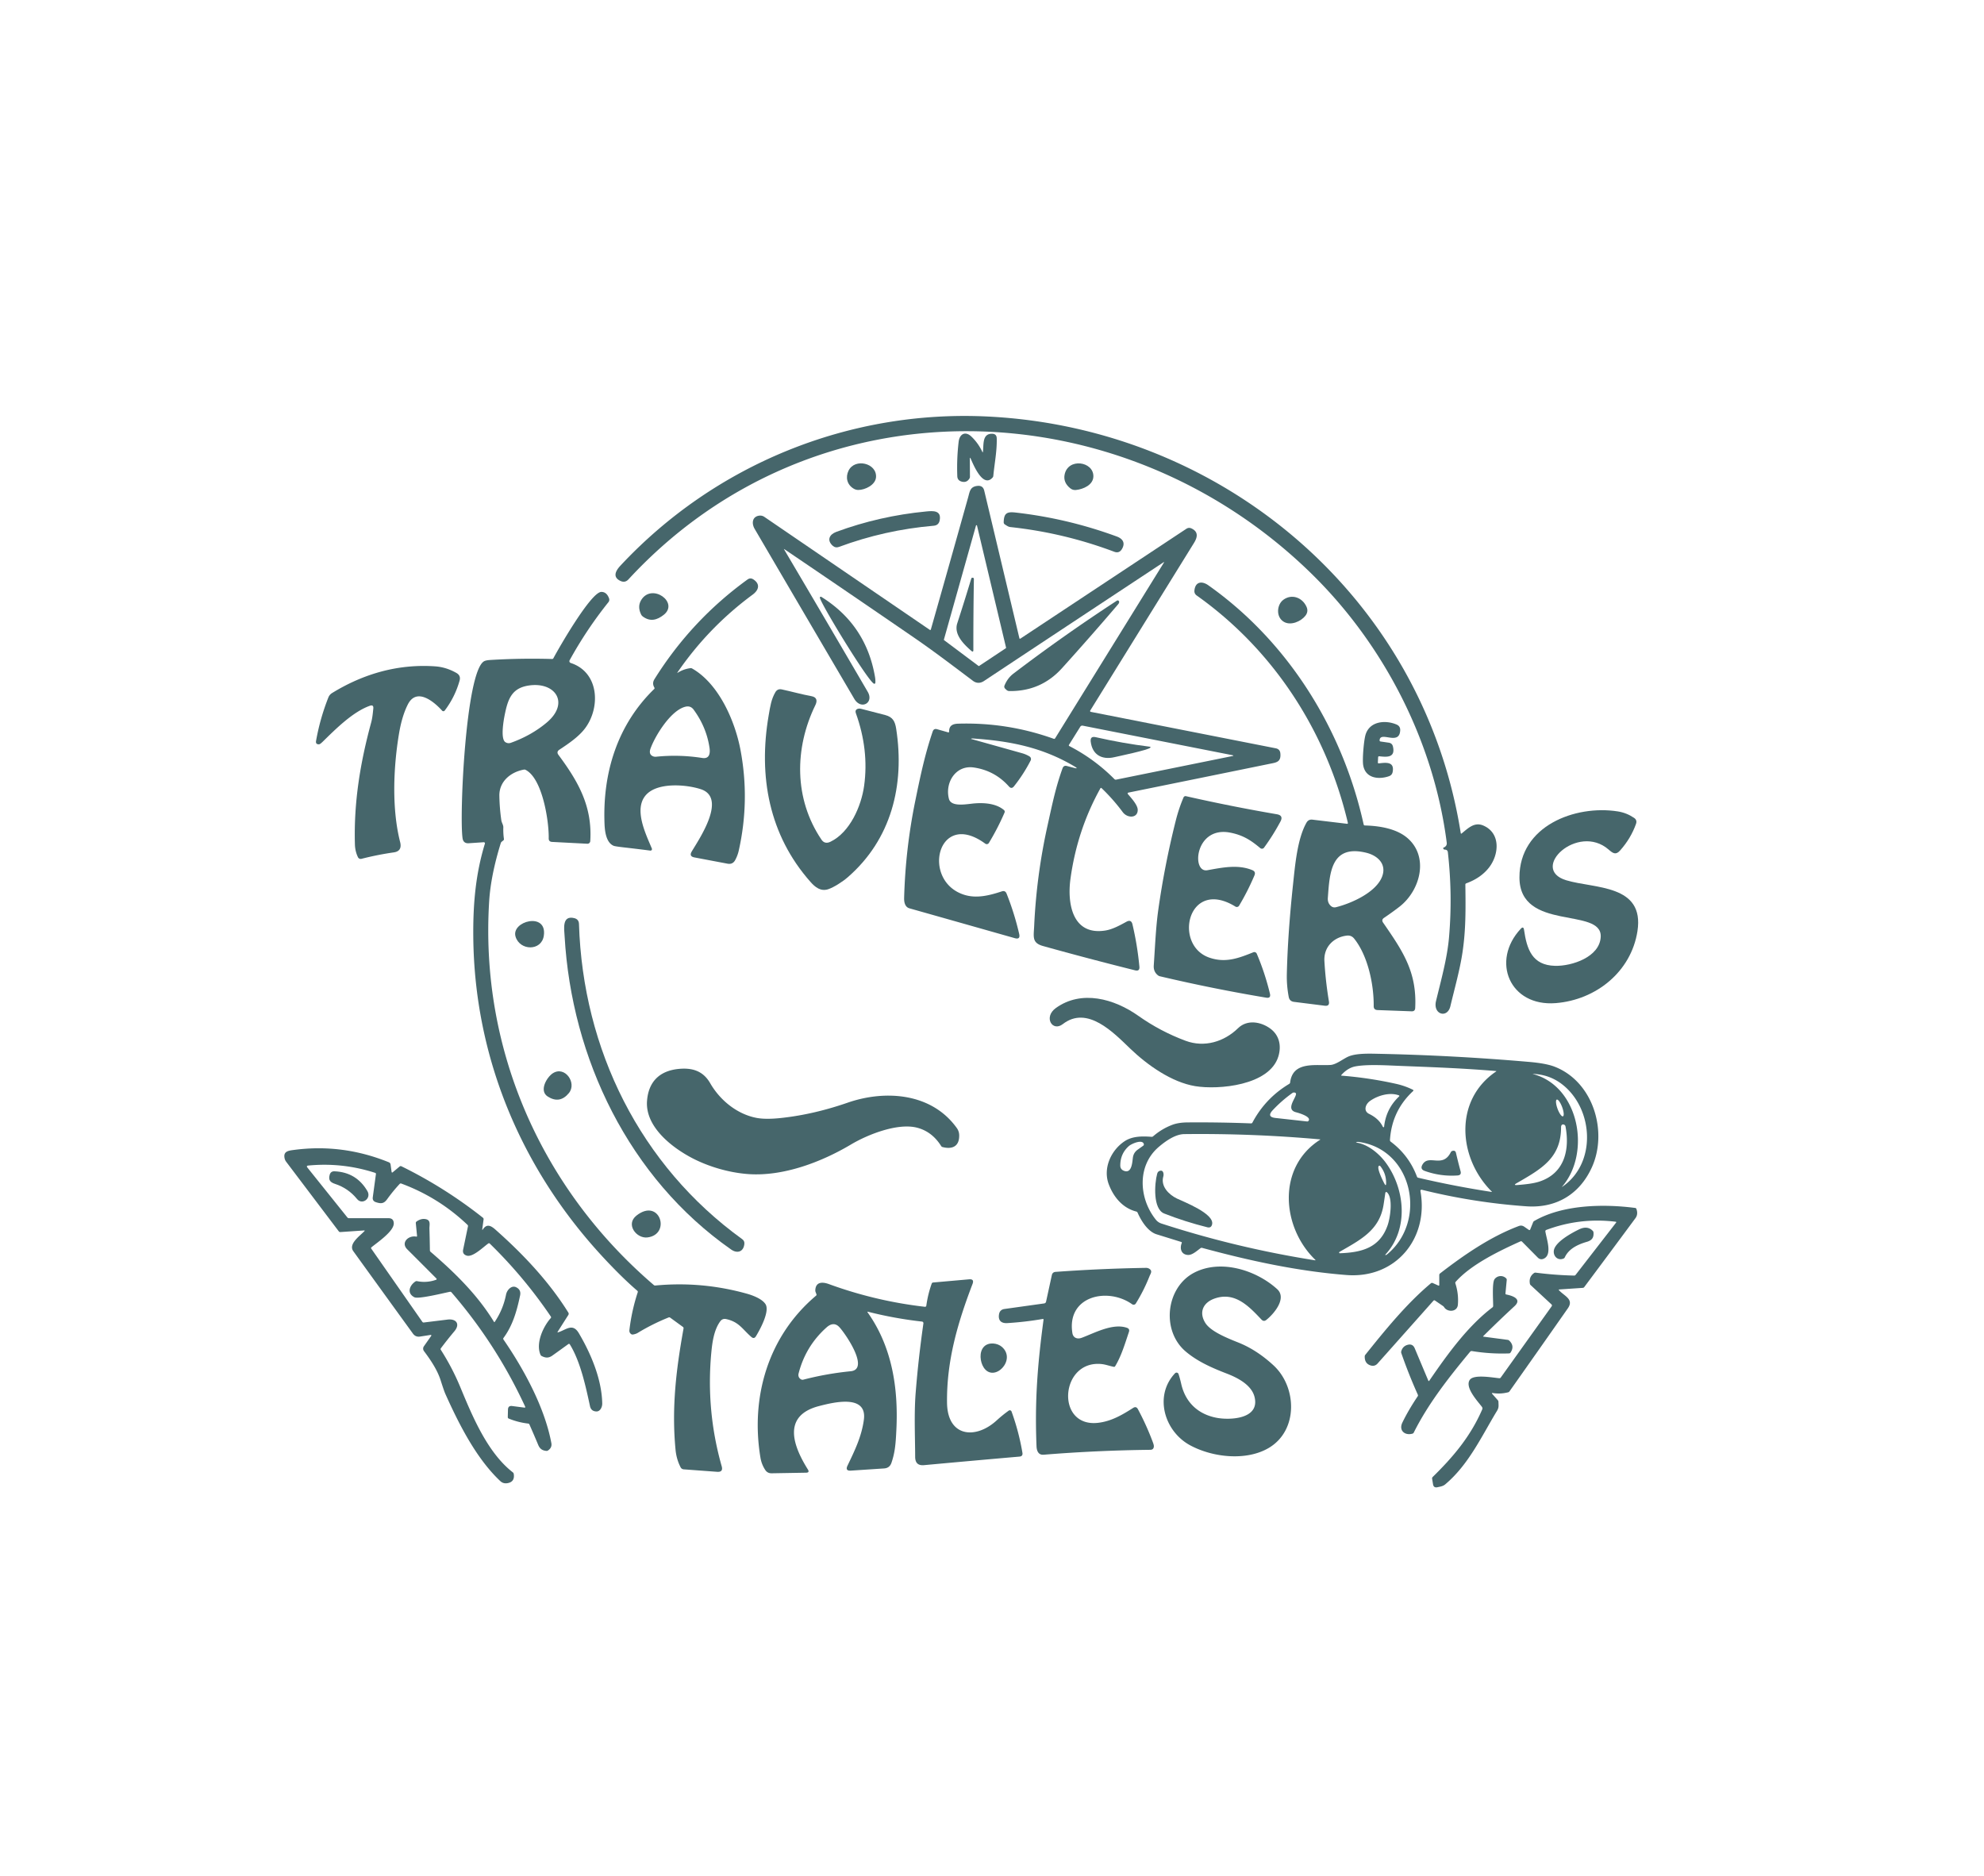 <?xml version="1.0" encoding="UTF-8" standalone="no"?>
<!DOCTYPE svg PUBLIC "-//W3C//DTD SVG 1.1//EN" "http://www.w3.org/Graphics/SVG/1.1/DTD/svg11.dtd">
<svg xmlns="http://www.w3.org/2000/svg" version="1.1" viewBox="0 0 1140 1078">
<path fill="#46666B" d="
  M 753.13 329.22
  C 643.84 222.71 467.85 217.31 361.10 332.93
  Q 359.16 335.02 356.57 333.84
  C 351.78 331.64 353.78 327.94 356.47 325.06
  C 410.82 266.80 488.01 235.36 567.74 239.35
  C 702.95 246.12 817.94 343.53 839.35 478.78
  A 0.29 0.28 -23.4 0 0 839.81 478.96
  C 843.37 476.11 847.05 472.18 852.18 474.32
  C 862.36 478.57 861.49 490.96 855.54 498.56
  Q 850.84 504.55 842.45 507.60
  A 0.70 0.70 0.0 0 0 841.99 508.27
  C 842.19 523.08 842.26 534.37 840.35 547.21
  C 838.86 557.25 835.82 567.93 833.38 578.19
  C 831.67 585.41 823.27 582.97 825.13 575.22
  C 828.05 563.12 831.54 550.71 832.59 538.75
  Q 834.72 514.27 831.94 489.78
  C 831.81 488.66 831.17 488.23 830.11 488.20
  A 0.78 0.77 73.4 0 1 829.46 487.84
  L 829.28 487.56
  A 0.32 0.32 0.0 0 1 829.42 487.09
  Q 831.53 486.20 831.29 484.25
  C 823.88 426.06 795.02 370.04 753.13 329.22
  Z"
/>
<path fill="#46666B" d="
  M 564.76 259.69
  C 565.34 255.69 564.19 249.18 570.04 249.24
  Q 572.65 249.27 572.72 251.88
  C 572.91 259.15 571.44 266.23 570.75 273.48
  A 1.63 1.60 68.4 0 1 570.38 274.36
  C 564.83 280.76 559.30 266.97 557.76 263.57
  Q 557.26 262.46 557.27 263.68
  L 557.33 273.92
  A 1.92 1.87 61.0 0 1 557.05 274.95
  Q 555.41 277.63 552.37 276.68
  Q 550.15 275.98 550.06 273.65
  Q 549.68 263.70 550.83 253.88
  C 551.35 249.38 554.66 247.54 558.13 250.84
  Q 562.13 254.64 564.48 259.73
  Q 564.69 260.18 564.76 259.69
  Z"
/>
<path fill="#46666B" d="
  M 490.64 280.86
  C 486.60 278.54 485.75 274.20 487.57 270.45
  C 491.17 263.07 503.95 266.09 503.36 274.23
  C 503.03 278.72 496.95 281.56 493.16 281.54
  Q 491.81 281.53 490.64 280.86
  Z"
/>
<path fill="#46666B" d="
  M 614.98 280.59
  Q 610.87 277.29 611.70 272.83
  C 613.56 262.90 628.39 265.08 628.25 273.73
  C 628.17 278.66 622.45 281.12 618.24 281.56
  Q 616.41 281.74 614.98 280.59
  Z"
/>
<path fill="#46666B" d="
  M 450.56 315.74
  Q 474.68 356.56 498.58 397.51
  C 502.33 403.93 494.71 408.12 490.87 401.57
  Q 462.21 352.76 433.62 303.91
  C 431.82 300.83 432.16 296.93 436.12 296.32
  Q 437.80 296.06 439.21 297.02
  L 534.28 361.94
  A 0.38 0.38 0.0 0 0 534.86 361.73
  Q 545.67 323.73 556.30 285.75
  C 557.25 282.34 557.40 279.64 561.68 279.20
  Q 564.81 278.88 565.54 281.94
  L 585.75 366.77
  A 0.35 0.34 -23.2 0 0 586.28 366.98
  L 681.65 303.87
  Q 683.09 302.92 684.64 303.66
  C 688.63 305.54 688.14 308.63 686.09 311.94
  Q 656.92 359.07 626.45 408.29
  A 0.50 0.50 0.0 0 0 626.78 409.05
  L 733.06 429.99
  Q 735.46 430.47 735.69 432.90
  C 736.18 437.97 733.32 438.14 729.49 438.92
  Q 688.97 447.21 648.34 455.45
  A 0.50 0.50 0.0 0 0 648.06 456.26
  C 649.90 458.45 653.68 462.47 653.73 465.31
  C 653.81 470.26 647.79 470.29 645.11 466.65
  Q 639.60 459.22 632.92 452.84
  A 0.39 0.39 0.0 0 0 632.31 452.94
  Q 618.91 476.97 615.08 505.05
  C 613.19 518.89 616.01 537.63 635.00 534.71
  C 639.21 534.07 643.41 531.75 647.29 529.63
  Q 650.00 528.16 650.71 531.16
  Q 653.54 543.16 654.69 555.44
  Q 654.96 558.26 652.22 557.57
  Q 625.48 550.90 599.31 543.60
  C 592.80 541.78 593.96 538.22 594.24 531.97
  Q 595.58 502.94 601.86 474.60
  C 604.90 460.84 606.65 452.29 610.53 441.49
  Q 611.18 439.67 613.05 440.16
  L 617.05 441.21
  Q 620.09 442.00 617.39 440.40
  C 598.73 429.33 580.17 425.76 558.76 424.33
  Q 558.50 424.31 558.25 424.41
  L 557.96 424.53
  Q 557.86 424.57 557.96 424.60
  Q 572.65 428.71 587.34 432.83
  Q 589.51 433.44 591.53 434.64
  A 1.78 1.78 0.0 0 1 592.21 436.98
  Q 588.16 444.89 582.62 451.84
  Q 581.22 453.59 579.73 451.92
  Q 571.58 442.77 559.51 441.01
  C 549.13 439.50 542.86 449.74 545.24 458.99
  C 546.37 463.41 553.54 462.37 558.34 461.81
  C 564.33 461.11 571.98 461.34 576.87 465.46
  A 1.25 1.25 0.0 0 1 577.21 466.91
  Q 573.32 475.95 568.21 484.37
  A 1.44 1.44 0.0 0 1 566.13 484.78
  C 538.80 464.73 529.11 505.95 553.75 514.07
  C 561.13 516.51 568.68 514.48 575.65 512.20
  Q 577.62 511.56 578.38 513.49
  Q 582.89 524.81 585.62 536.66
  Q 586.40 540.03 583.07 539.08
  Q 552.66 530.45 522.56 521.94
  C 520.06 521.24 519.44 518.52 519.51 516.00
  Q 520.27 487.84 525.90 460.28
  C 528.93 445.46 531.47 433.45 535.92 420.34
  Q 536.55 418.47 538.45 419.02
  L 544.85 420.84
  A 0.40 0.39 -82.5 0 0 545.35 420.45
  C 545.30 417.01 547.31 415.94 550.52 415.84
  Q 578.86 414.98 605.49 424.53
  A 0.65 0.65 0.0 0 0 606.26 424.27
  L 668.76 323.30
  Q 669.11 322.74 668.56 323.10
  Q 616.92 357.17 565.40 391.31
  C 563.25 392.74 561.02 392.69 559.05 391.22
  C 547.90 382.85 536.84 374.38 525.35 366.49
  Q 488.12 340.91 450.72 315.59
  Q 450.31 315.31 450.56 315.74
  Z
  M 542.37 367.52
  A 0.30 0.30 0.0 0 0 542.47 367.84
  L 562.26 382.66
  A 0.30 0.30 0.0 0 0 562.61 382.67
  L 577.96 372.47
  A 0.30 0.30 0.0 0 0 578.08 372.15
  L 561.38 302.00
  A 0.30 0.30 0.0 0 0 560.80 301.99
  L 542.37 367.52
  Z
  M 614.39 428.68
  Q 628.88 436.14 640.36 447.71
  A 1.03 1.03 0.0 0 0 641.30 448.00
  L 708.00 434.47
  Q 709.38 434.19 708.00 433.92
  L 622.12 416.98
  A 1.34 1.33 -68.2 0 0 620.73 417.58
  L 614.21 428.03
  A 0.46 0.46 0.0 0 0 614.39 428.68
  Z"
/>
<path fill="#46666B" d="
  M 478.49 313.61
  C 474.97 310.46 476.52 307.11 480.49 305.64
  Q 505.28 296.49 532.19 293.89
  C 535.95 293.52 541.07 293.11 539.94 299.00
  Q 539.39 301.86 536.49 302.10
  Q 508.41 304.50 482.02 314.28
  Q 480.05 315.01 478.49 313.61
  Z"
/>
<path fill="#46666B" d="
  M 577.44 301.40
  A 1.51 1.49 16.9 0 1 576.72 300.07
  C 576.85 295.03 578.43 293.94 583.39 294.50
  Q 613.38 297.88 641.68 308.28
  C 645.19 309.57 646.70 311.99 644.69 315.44
  Q 643.13 318.14 640.22 317.04
  Q 611.33 306.18 580.63 302.87
  C 579.29 302.72 578.61 302.11 577.44 301.40
  Z"
/>
<path fill="#46666B" d="
  M 558.15 374.01
  C 553.38 369.89 548.04 364.34 550.04 358.17
  Q 554.20 345.36 558.09 332.46
  A 0.71 0.70 -82.0 0 1 558.75 331.96
  Q 559.60 331.95 559.59 332.75
  Q 559.25 353.61 559.29 373.48
  Q 559.30 375.00 558.15 374.01
  Z"
/>
<path fill="#46666B" d="
  M 389.53 386.49
  Q 392.82 384.45 396.70 383.94
  A 1.59 1.54 -33.6 0 1 397.67 384.12
  C 412.94 392.78 422.30 414.13 425.47 430.87
  Q 430.95 459.89 424.49 488.76
  Q 423.86 491.57 422.46 494.18
  Q 421.03 496.86 418.04 496.29
  L 399.01 492.69
  Q 395.80 492.08 397.47 489.28
  C 401.79 482.03 417.95 458.37 402.57 453.45
  C 394.17 450.75 377.96 449.44 371.30 456.67
  C 363.84 464.78 371.07 479.20 374.56 487.60
  A 0.85 0.85 0.0 0 1 373.66 488.77
  Q 366.24 487.81 358.74 486.96
  Q 353.47 486.36 352.66 486.03
  C 348.18 484.22 347.52 477.37 347.36 473.44
  C 346.20 444.24 354.65 416.55 375.92 395.89
  A 0.62 0.62 0.0 0 0 376.02 395.13
  Q 374.55 392.68 376.03 390.30
  Q 397.17 356.44 429.48 333.02
  Q 431.18 331.79 432.93 332.96
  C 436.99 335.67 435.98 339.10 432.47 341.69
  Q 407.17 360.35 389.33 386.29
  Q 388.95 386.85 389.53 386.49
  Z
  M 374.77 434.36
  A 3.64 3.63 57.0 0 0 376.96 434.83
  Q 390.31 433.47 403.50 435.54
  C 407.64 436.19 408.16 432.93 407.69 429.73
  Q 405.95 417.85 398.56 407.78
  Q 396.83 405.42 393.98 406.06
  C 385.54 407.98 376.48 422.70 373.79 430.13
  C 373.19 431.80 373.16 433.42 374.77 434.36
  Z"
/>
<path fill="#46666B" d="
  M 694.32 336.33
  C 740.30 368.84 771.51 419.15 783.56 473.77
  A 0.71 0.71 0.0 0 0 784.24 474.33
  C 792.46 474.53 802.05 476.08 808.32 481.23
  C 821.27 491.86 816.35 511.58 804.05 521.08
  Q 799.97 524.23 795.25 527.42
  Q 793.61 528.53 794.73 530.16
  C 806.00 546.48 814.24 558.46 813.17 579.25
  Q 813.07 581.19 811.13 581.12
  L 791.53 580.40
  Q 789.29 580.32 789.32 578.09
  C 789.45 566.01 786.10 549.34 778.11 539.36
  Q 776.47 537.31 773.86 537.62
  C 766.39 538.50 760.54 544.10 761.00 552.25
  Q 761.64 563.60 763.59 575.43
  Q 764.06 578.27 761.21 577.91
  L 743.52 575.69
  Q 740.98 575.37 740.50 572.85
  Q 739.26 566.33 739.41 559.75
  Q 739.95 536.46 742.97 508.25
  C 744.18 496.89 745.46 481.96 750.70 472.72
  Q 751.84 470.72 754.13 470.99
  L 774.04 473.37
  A 0.42 0.41 86.6 0 0 774.49 472.86
  C 762.06 420.20 731.81 373.53 687.64 342.19
  Q 686.12 341.11 686.32 339.26
  C 686.85 334.16 690.66 333.74 694.32 336.33
  Z
  M 764.75 520.60
  Q 766.01 521.70 767.64 521.30
  C 776.60 519.07 790.73 512.76 794.17 503.67
  C 796.87 496.51 791.59 491.61 785.06 490.01
  C 764.74 485.05 764.01 501.62 762.97 515.97
  Q 762.76 518.85 764.75 520.60
  Z"
/>
<path fill="#46666B" d="
  M 346.19 722.06
  C 299.30 671.40 272.61 607.41 271.95 538.52
  C 271.77 519.80 273.22 502.43 278.62 484.79
  A 0.64 0.64 0.0 0 0 277.97 483.96
  L 269.37 484.54
  Q 266.23 484.75 265.78 481.64
  C 263.89 468.61 267.60 386.18 278.10 380.00
  Q 279.12 379.40 281.64 379.24
  Q 299.44 378.15 317.25 378.67
  A 0.78 0.77 -74.9 0 0 317.97 378.25
  C 321.10 372.36 339.58 340.14 345.54 340.12
  Q 348.60 340.11 349.96 343.84
  A 2.27 2.24 54.5 0 1 349.61 346.01
  Q 337.02 361.74 327.31 379.39
  A 1.09 1.09 0.0 0 0 327.92 380.95
  C 344.39 386.32 345.14 406.69 336.09 418.62
  C 332.52 423.33 326.68 427.34 321.43 430.78
  Q 319.57 432.00 320.90 433.79
  C 332.41 449.29 340.42 463.45 339.16 483.33
  A 1.60 1.60 0.0 0 1 337.47 484.83
  L 317.22 483.78
  Q 315.25 483.68 315.29 481.71
  C 315.49 472.29 311.81 447.37 301.99 442.37
  A 1.50 1.46 52.8 0 0 301.05 442.23
  C 293.35 443.62 286.78 449.10 286.93 457.31
  Q 287.06 464.40 288.06 471.35
  C 288.26 472.75 289.25 474.05 289.21 475.43
  Q 289.09 478.76 289.56 482.07
  A 0.89 0.88 66.3 0 1 289.24 482.90
  L 288.29 483.65
  A 1.69 1.68 -11.1 0 0 287.75 484.45
  Q 282.01 502.98 281.08 517.82
  C 275.72 603.09 311.14 683.11 375.67 738.40
  A 1.19 1.17 -26.8 0 0 376.56 738.68
  Q 403.35 736.15 429.21 743.40
  C 432.12 744.22 437.66 746.14 439.79 749.29
  C 442.51 753.30 436.84 763.75 434.37 767.82
  Q 433.29 769.60 431.72 768.24
  C 426.55 763.77 424.68 759.60 417.28 757.97
  Q 415.15 757.50 413.85 759.26
  C 410.29 764.09 409.29 771.19 408.74 777.00
  Q 405.57 810.43 414.68 842.52
  Q 415.67 846.00 412.06 845.73
  L 392.84 844.31
  A 2.16 2.14 -11.4 0 1 391.09 843.16
  Q 388.68 838.52 388.16 833.01
  C 385.87 808.94 388.50 786.98 392.76 763.38
  A 0.91 0.91 0.0 0 0 392.40 762.47
  L 385.08 757.14
  A 0.94 0.92 -37.4 0 0 384.19 757.03
  Q 374.83 760.79 366.28 766.00
  C 365.50 766.47 363.46 767.07 362.93 766.76
  Q 361.46 765.93 361.66 764.25
  Q 362.96 753.16 366.45 742.54
  A 0.77 0.76 29.9 0 0 366.22 741.71
  Q 357.29 734.06 346.19 722.06
  Z
  M 290.38 426.45
  Q 291.88 427.42 293.56 426.82
  Q 305.26 422.62 314.03 415.29
  C 327.79 403.80 318.79 391.28 303.22 394.01
  C 293.86 395.66 291.77 402.01 289.98 410.91
  C 289.38 413.94 287.49 424.58 290.38 426.45
  Z"
/>
<path fill="#46666B" d="
  M 369.34 354.25
  Q 368.70 353.78 368.36 353.07
  Q 366.16 348.54 368.42 344.81
  C 374.50 334.79 390.40 346.18 381.36 353.31
  C 377.57 356.29 373.64 357.42 369.34 354.25
  Z"
/>
<path fill="#46666B" d="
  M 502.26 392.89
  C 499.11 392.14 470.34 344.92 471.10 343.24
  A 0.59 0.59 0.0 0 1 471.95 342.98
  Q 497.70 359.01 502.79 389.07
  Q 503.09 390.88 502.97 392.37
  A 0.58 0.58 0.0 0 1 502.26 392.89
  Z"
/>
<path fill="#46666B" d="
  M 737.69 357.31
  C 733.01 354.54 733.65 347.43 737.39 344.66
  C 742.18 341.12 748.25 343.25 750.70 348.62
  Q 751.96 351.36 750.12 353.76
  C 747.65 357.00 741.73 359.70 737.69 357.31
  Z"
/>
<path fill="#46666B" d="
  M 577.55 395.71
  A 1.61 1.59 33.3 0 1 577.17 393.95
  Q 578.92 389.65 582.30 387.08
  Q 611.23 365.05 641.75 345.16
  A 0.84 0.84 0.0 0 1 643.00 345.56
  Q 643.27 346.29 642.47 347.23
  Q 626.60 365.82 610.22 383.95
  Q 598.15 397.31 580.02 397.10
  C 578.80 397.08 578.35 396.47 577.55 395.71
  Z"
/>
<path fill="#46666B" d="
  M 262.27 386.70
  Q 264.89 388.19 264.08 391.09
  Q 261.43 400.53 255.52 408.31
  A 0.96 0.96 0.0 0 1 254.05 408.37
  C 249.39 403.20 239.40 394.80 234.33 404.81
  Q 230.93 411.53 229.23 421.80
  C 225.98 441.43 225.11 464.96 229.91 483.83
  Q 231.24 489.09 226.26 489.80
  Q 216.90 491.14 207.68 493.50
  A 1.74 1.74 0.0 0 1 205.69 492.58
  Q 204.04 489.16 203.93 485.18
  C 203.25 461.01 206.96 438.47 213.26 415.22
  C 213.98 412.56 214.22 409.87 214.50 407.17
  Q 214.75 404.74 212.45 405.57
  C 202.54 409.15 192.77 419.03 185.31 426.31
  Q 183.92 427.66 183.34 427.69
  Q 181.24 427.80 181.61 425.72
  Q 183.88 412.90 188.68 400.77
  Q 189.32 399.16 190.80 398.24
  C 208.95 387.08 228.88 381.42 250.06 382.90
  Q 256.41 383.35 262.27 386.70
  Z"
/>
<path fill="#46666B" d="
  M 475.92 510.95
  C 471.56 512.40 468.36 509.78 465.70 506.76
  C 441.86 479.84 435.68 446.07 441.66 411.16
  C 442.61 405.60 443.18 401.84 445.48 397.82
  Q 446.74 395.62 449.21 396.15
  C 454.91 397.38 460.62 399.00 466.29 400.04
  C 469.25 400.59 469.79 402.53 468.52 405.14
  C 456.39 430.00 456.21 459.09 472.01 482.47
  Q 473.90 485.27 477.17 483.69
  C 488.41 478.28 494.93 463.13 496.53 451.50
  Q 499.37 430.90 491.75 409.73
  C 490.98 407.60 493.04 406.85 494.78 407.29
  Q 501.73 409.03 508.65 410.88
  C 513.09 412.06 514.29 414.58 514.95 418.82
  C 519.96 451.16 512.13 482.42 487.01 504.17
  C 484.09 506.70 479.07 509.90 475.92 510.95
  Z"
/>
<path fill="#46666B" d="
  M 792.23 438.65
  C 796.02 438.24 801.39 437.33 800.22 443.56
  Q 799.87 445.42 798.07 446.04
  C 791.94 448.15 784.39 447.10 783.26 439.51
  C 782.77 436.18 783.60 426.19 784.51 422.65
  C 786.62 414.42 795.94 413.54 802.46 416.33
  Q 804.67 417.27 804.55 419.67
  C 804.11 428.75 792.97 419.78 792.71 425.44
  A 0.61 0.60 5.7 0 0 793.23 426.07
  L 797.97 426.76
  Q 799.93 427.04 800.38 428.97
  C 801.92 435.62 796.69 435.01 792.46 434.57
  A 0.54 0.54 0.0 0 0 791.87 435.08
  L 791.71 438.16
  A 0.47 0.47 0.0 0 0 792.23 438.65
  Z"
/>
<path fill="#46666B" d="
  M 640.33 435.09
  C 633.18 436.77 627.61 433.71 626.72 426.13
  Q 626.34 422.85 629.56 423.59
  Q 645.02 427.12 660.73 429.08
  Q 661.32 429.15 660.95 429.62
  C 659.88 430.97 643.16 434.43 640.33 435.09
  Z"
/>
<path fill="#46666B" d="
  M 665.24 560.35
  Q 662.70 558.26 662.95 554.74
  C 663.69 544.09 664.12 532.93 665.55 522.79
  Q 669.21 496.88 675.61 471.47
  Q 677.38 464.46 680.06 458.21
  A 1.23 1.22 18.0 0 1 681.46 457.50
  Q 707.44 463.39 733.68 467.89
  Q 737.61 468.57 735.73 472.08
  Q 731.53 479.95 726.31 487.08
  A 1.50 1.48 37.9 0 1 724.15 487.34
  C 719.04 483.09 714.61 479.98 707.01 478.47
  C 686.63 474.39 684.42 501.73 693.74 500.05
  C 702.28 498.51 711.35 496.59 719.58 500.00
  Q 721.70 500.88 720.81 503.00
  Q 716.99 512.04 711.98 520.42
  A 1.53 1.52 -58.6 0 1 709.87 520.94
  C 682.55 504.13 673.88 543.03 694.88 550.27
  C 704.23 553.50 711.77 550.56 720.17 547.19
  A 1.52 1.52 0.0 0 1 722.13 548.01
  Q 726.87 559.17 729.70 570.97
  Q 730.36 573.75 727.54 573.28
  Q 696.84 568.14 666.54 561.00
  Q 665.81 560.83 665.24 560.35
  Z"
/>
<path fill="#46666B" d="
  M 919.77 538.27
  C 920.49 521.06 873.15 535.44 873.07 504.24
  C 872.98 474.56 905.08 462.42 929.51 466.24
  C 933.03 466.79 936.06 468.03 938.90 469.94
  Q 940.83 471.23 940.05 473.41
  Q 937.10 481.73 930.93 488.68
  C 928.45 491.48 926.81 490.36 924.34 488.20
  C 906.58 472.69 878.46 499.29 899.94 505.81
  C 916.09 510.71 945.10 507.99 940.87 535.09
  C 937.25 558.35 917.08 574.57 893.91 576.41
  C 867.48 578.52 856.51 552.23 873.82 533.69
  Q 875.37 532.03 875.70 534.28
  C 877.32 545.44 880.34 554.67 893.56 554.99
  C 903.24 555.22 919.29 549.90 919.77 538.27
  Z"
/>
<path fill="#46666B" d="
  M 420.13 718.01
  C 361.47 677.01 328.42 608.26 324.41 537.82
  C 324.18 533.91 322.80 525.77 329.99 527.58
  Q 332.60 528.24 332.68 530.93
  C 334.91 603.04 367.79 669.66 426.49 712.06
  Q 427.87 713.05 427.71 714.74
  C 427.29 719.29 423.69 720.50 420.13 718.01
  Z"
/>
<path fill="#46666B" d="
  M 312.46 537.77
  C 311.10 546.58 298.78 546.40 296.25 538.26
  C 293.46 529.29 314.63 523.73 312.46 537.77
  Z"
/>
<path fill="#46666B" d="
  M 610.69 588.46
  C 604.68 593.12 599.46 584.46 606.65 579.26
  C 621.37 568.61 640.23 573.90 654.07 583.70
  Q 666.70 592.64 681.23 598.05
  C 692.06 602.08 703.39 598.62 711.38 590.82
  C 716.63 585.70 724.43 587.11 729.75 590.92
  C 735.13 594.77 736.39 600.92 734.56 607.00
  C 729.51 623.78 700.12 626.31 686.81 624.13
  C 673.20 621.90 659.25 612.00 649.39 602.53
  C 639.90 593.42 624.79 577.53 610.69 588.46
  Z"
/>
<path fill="#46666B" d="
  M 652.95 696.19
  C 645.04 694.17 639.86 687.84 637.09 680.52
  C 633.67 671.47 638.23 661.17 646.04 655.87
  C 650.60 652.78 656.37 652.83 661.70 653.24
  A 1.24 1.20 25.6 0 0 662.57 652.95
  Q 667.64 648.56 673.75 646.29
  Q 677.23 645.00 682.39 644.96
  Q 700.66 644.81 718.86 645.52
  A 0.83 0.81 14.9 0 0 719.62 645.09
  Q 727.09 631.01 740.78 622.82
  A 1.10 1.09 -12.4 0 0 741.31 622.00
  C 742.82 609.60 755.97 612.48 764.43 611.95
  C 767.68 611.75 771.48 608.65 774.51 607.23
  C 779.01 605.13 786.88 605.43 791.92 605.53
  Q 835.34 606.43 878.61 610.19
  Q 888.36 611.03 893.30 612.95
  C 915.59 621.62 923.95 650.32 914.68 670.77
  C 907.66 686.25 894.17 694.38 877.00 693.16
  Q 846.61 691.01 816.94 683.65
  A 0.63 0.63 0.0 0 0 816.17 684.38
  C 821.10 711.59 802.00 734.86 773.69 732.65
  C 745.59 730.45 717.89 724.42 690.73 717.05
  A 1.03 1.01 -54.6 0 0 689.84 717.21
  C 687.88 718.64 685.13 721.20 682.72 721.12
  C 678.73 721.00 677.73 717.42 679.04 714.25
  A 0.44 0.44 0.0 0 0 678.76 713.66
  Q 671.63 711.44 664.59 709.26
  C 659.47 707.67 655.67 701.40 653.64 696.78
  A 1.08 1.06 84.9 0 0 652.95 696.19
  Z
  M 770.94 618.10
  Q 786.78 619.35 802.29 622.82
  Q 807.31 623.94 811.90 626.22
  A 0.43 0.43 0.0 0 1 812.00 626.92
  Q 799.73 638.26 798.67 655.07
  A 1.11 1.11 0.0 0 0 799.11 656.03
  Q 809.59 663.88 814.19 676.15
  A 0.97 0.95 86.2 0 0 814.85 676.74
  Q 835.76 681.64 856.99 684.89
  Q 857.43 684.96 857.11 684.65
  C 837.76 665.36 835.35 632.19 859.59 615.74
  Q 860.01 615.46 859.51 615.42
  C 836.10 613.50 817.55 613.06 799.41 612.27
  C 792.12 611.96 784.19 611.75 778.80 612.77
  Q 774.45 613.60 770.77 617.68
  Q 770.43 618.06 770.94 618.10
  Z
  M 880.93 617.19
  C 907.47 624.24 914.30 662.42 897.64 681.82
  Q 897.31 682.20 897.72 681.92
  C 917.73 668.23 915.60 636.75 897.36 622.89
  Q 890.24 617.48 880.94 617.08
  Q 880.44 617.06 880.93 617.19
  Z
  M 732.92 642.41
  L 751.04 644.41
  A 0.94 0.94 0.0 0 0 751.90 644.03
  C 753.57 641.73 746.66 639.63 744.67 639.12
  C 737.77 637.35 746.39 629.20 744.37 628.00
  A 1.64 1.63 42.7 0 0 742.58 628.07
  Q 736.38 632.50 731.27 637.97
  Q 727.67 641.83 732.92 642.41
  Z
  M 786.69 640.06
  Q 792.39 642.85 794.56 647.47
  C 794.60 647.54 794.88 647.72 794.96 647.73
  A 0.31 0.31 0.0 0 0 795.30 647.45
  Q 796.41 637.11 803.95 630.00
  A 0.35 0.34 -56.5 0 0 803.84 629.43
  C 798.52 627.43 791.54 629.52 787.13 632.69
  C 784.61 634.50 783.23 638.38 786.69 640.06
  Z
  M 898.066 641.462
  A 5.12 1.41 69.7 0 0 897.612 636.171
  A 5.12 1.41 69.7 0 0 894.514 631.858
  A 5.12 1.41 69.7 0 0 894.968 637.149
  A 5.12 1.41 69.7 0 0 898.066 641.462
  Z
  M 898.62 646.21
  C 897.50 645.83 896.98 646.71 896.98 647.70
  C 897.00 665.41 885.75 671.63 871.48 679.87
  Q 869.29 681.13 871.81 680.94
  C 875.92 680.62 880.91 680.16 884.64 678.92
  C 898.76 674.24 902.12 660.97 899.53 647.25
  A 1.35 1.34 4.1 0 0 898.62 646.21
  Z
  M 755.74 723.89
  C 736.41 705.18 733.63 670.78 758.50 654.93
  Q 758.80 654.74 758.45 654.70
  Q 719.54 651.22 680.46 651.68
  C 675.25 651.74 669.64 655.78 665.82 659.04
  C 653.09 669.90 654.44 688.90 664.22 700.94
  Q 665.44 702.45 667.46 703.10
  Q 710.73 717.13 755.59 724.19
  Q 756.14 724.28 755.74 723.89
  Z
  M 645.83 672.77
  C 650.31 674.50 650.59 667.95 650.95 665.22
  Q 651.33 662.32 653.71 660.62
  L 656.90 658.34
  A 0.88 0.86 65.7 0 0 657.24 657.41
  C 656.49 654.42 650.15 657.23 648.67 658.53
  Q 643.74 662.85 643.71 669.67
  Q 643.70 671.95 645.83 672.77
  Z
  M 779.46 656.57
  C 786.12 657.56 792.62 663.05 796.42 668.31
  C 807.35 683.40 809.54 706.26 796.11 720.82
  Q 795.75 721.22 796.28 721.15
  Q 796.60 721.11 796.75 721.00
  C 820.24 702.11 812.14 660.56 780.77 656.18
  Q 780.06 656.08 779.44 656.31
  Q 778.93 656.49 779.46 656.57
  Z
  M 796.46 680.06
  Q 796.59 674.42 793.10 670.05
  A 0.58 0.57 50.0 0 0 792.27 669.97
  C 790.89 671.18 794.83 679.00 795.56 680.28
  Q 796.42 681.79 796.46 680.06
  Z
  M 795.95 685.85
  Q 795.49 689.09 794.99 692.28
  C 792.69 706.90 781.86 712.33 769.80 719.29
  Q 769.54 719.44 769.48 719.66
  A 0.39 0.39 0.0 0 0 769.87 720.14
  C 782.59 719.69 792.87 716.96 797.35 703.99
  C 798.78 699.86 800.43 688.97 797.26 685.45
  Q 796.18 684.25 795.95 685.85
  Z"
/>
<path fill="#46666B" d="
  M 396.95 665.05
  C 385.38 658.84 370.69 647.12 371.78 632.61
  C 372.59 621.83 378.71 615.33 389.96 614.22
  C 398.00 613.43 404.09 615.51 408.07 622.42
  C 413.68 632.17 423.41 640.16 434.60 642.34
  Q 439.94 643.38 448.92 642.40
  Q 467.55 640.38 487.06 633.62
  C 508.66 626.14 535.30 627.97 549.78 648.19
  Q 551.11 650.05 551.15 652.33
  C 551.28 658.73 547.20 660.59 541.55 659.11
  A 1.30 1.29 81.1 0 1 540.80 658.56
  Q 535.63 650.32 527.13 648.04
  C 516.01 645.06 498.81 651.79 488.93 657.67
  C 471.80 667.85 449.92 676.08 429.98 674.65
  C 418.69 673.83 406.69 670.28 396.95 665.05
  Z"
/>
<path fill="#46666B" d="
  M 314.69 630.06
  C 309.60 626.77 314.16 618.96 317.66 616.71
  C 324.61 612.24 331.63 622.34 326.88 628.10
  Q 321.59 634.52 314.69 630.06
  Z"
/>
<path fill="#46666B" d="
  M 277.53 706.35
  C 279.75 703.02 282.18 704.35 284.63 706.52
  C 300.42 720.49 315.40 736.30 326.58 754.26
  A 1.25 1.25 0.0 0 1 326.58 755.58
  L 320.47 765.19
  Q 320.12 765.74 320.75 765.55
  C 325.30 764.16 329.02 760.01 332.62 766.11
  C 339.48 777.74 345.80 792.49 346.04 806.49
  C 346.08 808.54 344.84 811.10 342.72 811.05
  Q 339.66 810.98 339.01 807.99
  C 336.54 796.62 333.52 782.34 327.40 772.47
  A 0.56 0.55 -33.4 0 0 326.60 772.31
  Q 321.99 775.66 317.38 778.94
  C 315.23 780.48 313.39 780.32 311.23 779.19
  A 1.43 1.41 2.1 0 1 310.59 778.51
  C 307.68 771.94 312.07 762.31 316.47 757.39
  A 0.71 0.69 49.2 0 0 316.52 756.53
  Q 301.10 733.77 281.41 714.57
  A 0.64 0.63 49.6 0 0 280.60 714.50
  C 277.73 716.52 271.65 722.61 268.14 721.49
  Q 265.57 720.67 266.12 718.03
  L 268.90 704.66
  A 0.89 0.88 27.7 0 0 268.64 703.84
  Q 252.05 688.03 230.55 680.08
  A 0.84 0.83 -58.4 0 0 229.65 680.30
  Q 225.73 684.53 222.43 689.12
  C 220.53 691.76 218.81 691.72 215.97 690.79
  Q 213.91 690.11 214.20 687.97
  L 216.01 674.62
  A 0.62 0.61 12.9 0 0 215.58 673.95
  Q 196.82 667.86 177.17 669.74
  Q 175.81 669.87 176.66 670.94
  L 199.62 699.59
  A 1.11 1.10 -19.3 0 0 200.48 700.00
  L 223.29 700.00
  Q 226.11 700.01 226.26 702.82
  C 226.51 707.48 216.82 713.89 213.40 716.75
  A 0.54 0.54 0.0 0 0 213.31 717.47
  L 242.69 759.57
  A 0.86 0.86 0.0 0 0 243.51 759.93
  Q 250.38 759.09 257.12 758.26
  C 262.20 757.63 264.54 760.86 261.09 764.97
  Q 257.07 769.75 253.31 774.77
  A 0.75 0.75 0.0 0 0 253.28 775.61
  Q 259.79 785.78 264.39 796.83
  C 271.29 813.43 279.93 834.60 294.70 846.07
  A 1.32 1.30 14.8 0 1 295.19 846.90
  Q 295.96 851.65 291.34 852.29
  Q 289.10 852.60 287.44 851.04
  C 273.62 838.04 263.62 818.16 255.93 801.03
  Q 255.14 799.28 253.22 793.23
  C 251.31 787.19 247.42 781.43 243.61 776.36
  A 2.36 2.35 -46.0 0 1 243.57 773.60
  L 247.62 767.84
  Q 248.26 766.94 247.17 767.11
  L 241.38 768.01
  Q 238.79 768.42 237.25 766.29
  Q 219.84 742.28 203.02 718.97
  C 200.02 714.81 206.78 710.18 209.36 707.47
  Q 209.81 707.00 209.16 707.04
  L 195.52 707.97
  A 0.94 0.94 0.0 0 1 194.69 707.59
  L 164.43 667.56
  Q 163.77 666.69 163.54 665.62
  C 162.62 661.43 165.90 661.16 169.22 660.73
  Q 197.00 657.12 223.45 667.87
  A 1.57 1.56 -82.9 0 1 224.42 669.12
  L 225.00 673.32
  Q 225.11 674.06 225.69 673.58
  L 229.64 670.28
  A 0.94 0.92 -51.4 0 1 230.65 670.16
  Q 255.66 682.45 277.51 699.75
  A 1.01 1.00 23.8 0 1 277.87 700.67
  L 277.12 706.19
  Q 277.00 707.15 277.53 706.35
  Z"
/>
<path fill="#46666B" d="
  M 818.66 672.84
  Q 815.85 671.84 817.32 669.24
  C 820.90 662.92 828.90 671.57 833.61 662.10
  A 1.52 1.51 5.5 0 1 834.55 661.33
  Q 836.23 660.87 836.60 662.49
  Q 837.69 667.25 839.24 673.00
  Q 839.85 675.27 837.51 675.44
  Q 827.80 676.12 818.66 672.84
  Z"
/>
<path fill="#46666B" d="
  M 668.94 697.31
  C 662.42 694.75 663.33 680.23 664.91 674.42
  Q 665.36 672.74 667.10 672.67
  C 668.45 672.62 668.82 674.72 668.45 675.95
  C 666.79 681.61 671.52 686.40 676.21 688.68
  C 680.07 690.55 698.15 697.46 696.44 703.67
  Q 695.87 705.75 693.77 705.23
  Q 680.82 701.99 668.94 697.31
  Z"
/>
<path fill="#46666B" d="
  M 192.53 680.29
  C 189.71 679.36 188.61 678.06 189.43 675.08
  Q 190.01 672.96 192.22 673.05
  Q 204.77 673.58 211.10 684.41
  C 213.56 688.62 208.12 692.62 205.17 688.99
  Q 200.10 682.77 192.53 680.29
  Z"
/>
<path fill="#46666B" d="
  M 874.56 713.48
  A 0.81 0.81 0.0 0 0 873.64 713.31
  C 861.48 718.79 845.23 726.60 836.42 736.57
  A 0.89 0.87 57.4 0 0 836.24 737.42
  Q 838.21 743.52 837.69 749.73
  C 837.33 754.04 831.63 754.08 829.84 751.19
  Q 829.56 750.75 829.13 750.45
  L 824.50 747.28
  A 0.64 0.63 -52.3 0 0 823.67 747.39
  L 791.59 783.46
  Q 789.91 785.35 787.51 784.59
  Q 784.07 783.50 784.17 779.40
  A 1.56 1.55 -24.7 0 1 784.51 778.49
  C 795.90 764.29 808.19 749.11 822.18 737.41
  A 1.04 1.03 36.8 0 1 823.26 737.26
  L 826.54 738.73
  A 0.33 0.32 11.6 0 0 827.00 738.43
  L 827.00 732.66
  A 1.17 1.17 0.0 0 1 827.45 731.74
  C 841.25 721.09 856.33 710.66 872.72 704.49
  Q 874.36 703.88 875.80 704.87
  L 878.50 706.74
  A 0.50 0.49 -62.0 0 0 879.24 706.51
  L 880.95 702.28
  A 1.34 1.34 0.0 0 1 881.51 701.63
  C 897.66 692.21 921.20 691.69 939.60 694.11
  A 0.82 0.81 83.5 0 1 940.27 694.65
  Q 941.37 697.75 939.73 699.97
  Q 925.06 719.82 910.29 739.60
  A 1.08 1.08 0.0 0 1 909.49 740.03
  L 896.01 740.94
  Q 895.42 740.98 895.82 741.42
  C 898.90 744.80 904.54 746.56 900.86 751.82
  Q 884.14 775.72 867.32 799.54
  A 1.21 1.20 10.1 0 1 866.61 800.03
  Q 862.22 801.16 857.80 800.48
  Q 856.88 800.34 857.50 801.03
  L 860.65 804.59
  A 1.47 1.41 -66.9 0 1 861.00 805.51
  C 861.05 807.49 861.34 808.78 860.25 810.57
  C 851.32 825.26 843.95 841.60 830.34 853.01
  C 829.12 854.03 827.46 854.26 825.95 854.59
  Q 823.77 855.07 823.41 852.87
  L 822.89 849.68
  A 1.11 1.11 0.0 0 1 823.20 848.72
  C 835.13 837.02 844.96 825.37 851.69 809.85
  A 1.45 1.44 38.0 0 0 851.51 808.41
  C 848.98 805.07 841.66 797.28 844.48 792.96
  C 846.72 789.51 857.87 791.65 861.50 791.95
  A 0.90 0.89 -69.7 0 0 862.32 791.57
  L 891.59 750.61
  A 0.81 0.81 0.0 0 0 891.48 749.54
  L 879.51 738.45
  A 1.47 1.40 -75.2 0 1 879.07 737.65
  Q 878.37 733.75 881.42 731.54
  A 1.41 1.38 -58.6 0 1 882.41 731.29
  Q 893.41 732.71 904.51 732.97
  A 1.04 1.02 -70.0 0 0 905.34 732.57
  L 928.55 702.61
  Q 928.95 702.10 928.30 702.02
  Q 907.75 699.53 888.47 706.75
  A 0.81 0.80 75.4 0 0 887.96 707.63
  C 888.64 711.95 891.99 720.79 887.19 723.19
  Q 885.15 724.20 883.56 722.58
  L 874.56 713.48
  Z"
/>
<path fill="#46666B" d="
  M 372.03 711.05
  C 365.74 711.82 359.24 703.54 365.76 698.45
  C 379.12 688.01 385.80 709.35 372.03 711.05
  Z"
/>
<path fill="#46666B" d="
  M 239.64 710.22
  L 238.92 702.81
  A 0.97 0.96 69.6 0 1 239.31 701.94
  Q 241.75 700.15 244.26 700.48
  C 247.78 700.94 246.69 703.86 246.75 706.02
  Q 246.94 712.24 247.02 718.48
  A 1.08 1.07 -70.1 0 0 247.40 719.30
  C 261.25 731.22 274.27 743.89 283.88 759.62
  A 0.22 0.21 45.8 0 0 284.24 759.63
  Q 289.10 752.43 290.78 743.88
  C 291.32 741.18 293.95 738.43 296.51 739.65
  Q 299.53 741.09 298.85 744.37
  C 296.88 753.80 294.47 761.84 289.28 768.85
  A 0.72 0.71 45.8 0 0 289.27 769.68
  C 301.08 786.84 313.01 808.81 316.81 829.23
  Q 317.29 831.83 314.89 833.47
  A 1.46 1.44 -59.3 0 1 313.97 833.71
  C 311.61 833.51 310.20 832.55 309.25 830.26
  Q 306.78 824.35 304.19 818.50
  A 0.82 0.82 0.0 0 0 303.52 818.01
  Q 297.71 817.35 292.30 815.13
  A 0.84 0.84 0.0 0 1 291.77 814.32
  L 291.88 809.98
  Q 291.94 807.63 294.27 807.93
  L 301.25 808.83
  Q 302.06 808.94 301.72 808.20
  Q 285.18 772.41 259.40 742.58
  A 0.91 0.90 -25.5 0 0 258.54 742.28
  C 255.08 742.95 240.44 746.63 238.09 745.42
  C 233.55 743.09 235.38 738.52 238.70 736.35
  A 1.23 1.22 33.5 0 1 239.62 736.17
  Q 245.26 737.30 250.62 735.37
  A 0.43 0.42 -32.4 0 0 250.78 734.67
  Q 242.40 726.26 234.00 717.88
  C 230.18 714.07 234.59 709.72 239.23 710.59
  A 0.35 0.35 0.0 0 0 239.64 710.22
  Z"
/>
<path fill="#46666B" d="
  M 898.45 723.16
  C 895.24 724.57 892.49 721.98 892.81 718.77
  C 893.30 713.87 902.64 708.72 907.21 706.48
  Q 912.13 704.07 915.22 707.30
  A 1.42 1.38 -70.0 0 1 915.61 708.17
  C 915.87 711.06 914.78 712.71 911.86 713.56
  C 906.85 715.01 901.45 717.42 899.12 722.50
  A 1.32 1.31 -89.2 0 1 898.45 723.16
  Z"
/>
<path fill="#46666B" d="
  M 681.36 776.65
  C 667.02 764.58 669.93 739.56 686.38 731.19
  C 701.57 723.47 721.77 729.82 733.81 740.72
  C 739.69 746.04 731.85 755.12 727.62 758.45
  Q 726.14 759.62 724.84 758.25
  C 717.68 750.70 709.55 741.91 697.67 746.25
  C 691.38 748.54 688.80 753.98 692.48 760.03
  C 695.42 764.87 704.24 768.54 711.55 771.45
  Q 722.09 775.65 731.72 784.53
  C 745.24 796.99 746.05 821.80 729.16 831.93
  C 716.32 839.62 696.91 837.56 683.82 830.48
  C 668.97 822.43 662.99 802.02 675.16 789.11
  A 1.21 1.20 -32.9 0 1 677.18 789.54
  Q 677.96 791.86 678.74 795.27
  C 681.16 805.84 688.37 812.62 698.96 814.67
  C 706.47 816.14 724.23 815.56 720.81 802.54
  C 719.02 795.75 711.12 791.69 705.09 789.36
  C 696.49 786.04 688.24 782.45 681.36 776.65
  Z"
/>
<path fill="#46666B" d="
  M 599.19 757.90
  Q 589.04 759.65 578.76 760.28
  C 575.26 760.49 573.47 758.74 574.03 755.27
  Q 574.46 752.54 577.20 752.16
  L 600.00 748.97
  A 1.28 1.27 1.9 0 0 601.06 747.99
  L 604.38 732.73
  Q 604.76 730.97 606.56 730.84
  Q 632.52 728.96 658.53 728.54
  A 3.39 3.36 -25.7 0 1 660.71 729.29
  C 662.25 730.53 661.05 731.96 660.53 733.28
  Q 657.31 741.46 652.64 749.01
  A 1.48 1.48 0.0 0 1 650.52 749.44
  C 636.40 739.43 612.85 744.71 616.19 766.01
  C 616.63 768.75 618.99 769.68 621.55 768.72
  C 628.99 765.95 639.43 760.16 647.52 762.98
  Q 649.27 763.58 648.68 765.34
  C 646.50 771.87 644.25 779.39 640.74 785.09
  A 0.72 0.71 21.5 0 1 639.99 785.41
  C 637.72 784.95 635.27 784.07 633.22 783.84
  C 609.15 781.10 606.28 820.29 630.84 817.59
  C 638.48 816.74 644.75 813.07 651.11 809.01
  Q 652.85 807.90 653.83 809.72
  Q 658.77 818.91 662.48 828.88
  Q 663.03 830.36 663.00 831.09
  Q 662.91 833.07 660.94 833.09
  Q 630.07 833.44 599.68 835.91
  C 596.67 836.15 595.69 833.73 595.58 831.04
  C 594.55 805.52 596.06 784.78 599.62 758.31
  A 0.37 0.37 0.0 0 0 599.19 757.90
  Z"
/>
<path fill="#46666B" d="
  M 821.31 793.32
  C 831.89 777.89 843.41 761.99 857.56 751.24
  A 1.00 1.00 0.0 0 0 857.96 750.44
  C 858.00 747.41 857.24 737.10 858.77 735.04
  C 860.37 732.89 863.53 732.62 865.46 734.59
  A 1.13 1.11 -64.6 0 1 865.77 735.48
  L 865.03 743.24
  A 0.56 0.55 7.8 0 0 865.49 743.84
  C 868.29 744.38 874.96 746.17 870.24 750.54
  Q 861.11 758.98 852.30 767.74
  Q 852.03 768.01 852.42 768.07
  L 866.31 769.91
  A 1.63 1.62 -19.3 0 1 867.21 770.34
  Q 870.48 773.48 867.93 777.24
  A 1.03 1.02 15.8 0 1 867.12 777.69
  Q 856.38 778.09 845.79 776.35
  A 1.17 1.15 -64.9 0 0 844.71 776.75
  C 832.56 791.40 820.76 806.36 812.33 823.21
  A 1.17 1.16 5.3 0 1 811.61 823.80
  C 807.21 825.06 803.63 821.97 805.77 817.51
  Q 809.14 810.48 814.62 802.31
  A 0.90 0.88 50.2 0 0 814.69 801.44
  Q 809.42 789.70 805.19 777.54
  A 1.87 1.82 44.2 0 1 805.16 776.46
  Q 805.98 773.55 808.79 772.77
  Q 811.72 771.96 812.90 774.77
  L 820.67 793.26
  Q 820.93 793.88 821.31 793.32
  Z"
/>
<path fill="#46666B" d="
  M 498.56 754.16
  C 512.59 773.94 516.22 797.64 515.06 821.42
  C 514.69 828.99 514.38 834.29 512.22 840.57
  Q 511.18 843.58 508.00 843.79
  L 488.91 845.05
  Q 485.51 845.28 486.97 842.20
  C 491.02 833.72 495.07 825.58 496.38 815.79
  C 498.38 800.85 478.53 805.91 470.68 807.93
  C 448.90 813.54 456.08 831.41 464.19 844.37
  Q 465.34 846.20 463.18 846.24
  L 443.38 846.58
  Q 440.97 846.62 439.67 844.61
  Q 437.58 841.39 436.96 837.66
  C 431.18 802.88 441.27 767.80 468.93 744.49
  A 0.71 0.71 0.0 0 0 469.13 743.71
  L 468.63 742.40
  Q 468.45 741.91 468.47 741.39
  C 468.70 736.51 472.55 736.50 476.27 737.86
  Q 503.15 747.67 531.47 750.91
  A 0.73 0.71 -82.6 0 0 532.26 750.29
  Q 533.15 743.76 535.36 737.56
  A 0.92 0.92 0.0 0 1 536.15 736.95
  L 556.80 735.12
  Q 559.94 734.84 558.82 737.78
  C 550.18 760.38 543.90 782.02 544.16 805.99
  C 544.38 825.82 560.64 827.25 572.70 816.18
  Q 575.97 813.18 579.60 810.58
  A 1.07 1.07 0.0 0 1 581.23 811.09
  Q 585.43 822.64 587.48 834.79
  Q 587.82 836.81 585.78 836.99
  Q 558.34 839.38 530.96 841.90
  C 527.36 842.23 525.85 840.46 525.85 837.06
  C 525.83 826.75 525.19 812.50 526.11 800.68
  Q 527.65 781.02 530.59 760.44
  A 0.93 0.92 7.3 0 0 529.78 759.40
  Q 514.11 757.65 498.82 753.77
  Q 498.16 753.60 498.56 754.16
  Z
  M 460.27 792.61
  A 1.80 1.78 51.9 0 0 461.59 792.78
  Q 474.96 789.31 488.81 787.94
  C 500.00 786.83 485.50 765.95 482.22 762.52
  C 479.91 760.10 477.37 760.59 474.98 762.72
  Q 462.89 773.47 458.86 789.27
  C 458.51 790.68 459.06 791.93 460.27 792.61
  Z"
/>
<path fill="#46666B" d="
  M 565.22 785.77
  C 563.15 782.57 562.45 776.88 565.40 773.81
  C 568.04 771.06 573.11 771.64 575.75 773.99
  C 584.29 781.57 571.07 794.79 565.22 785.77
  Z"
/>
</svg>

